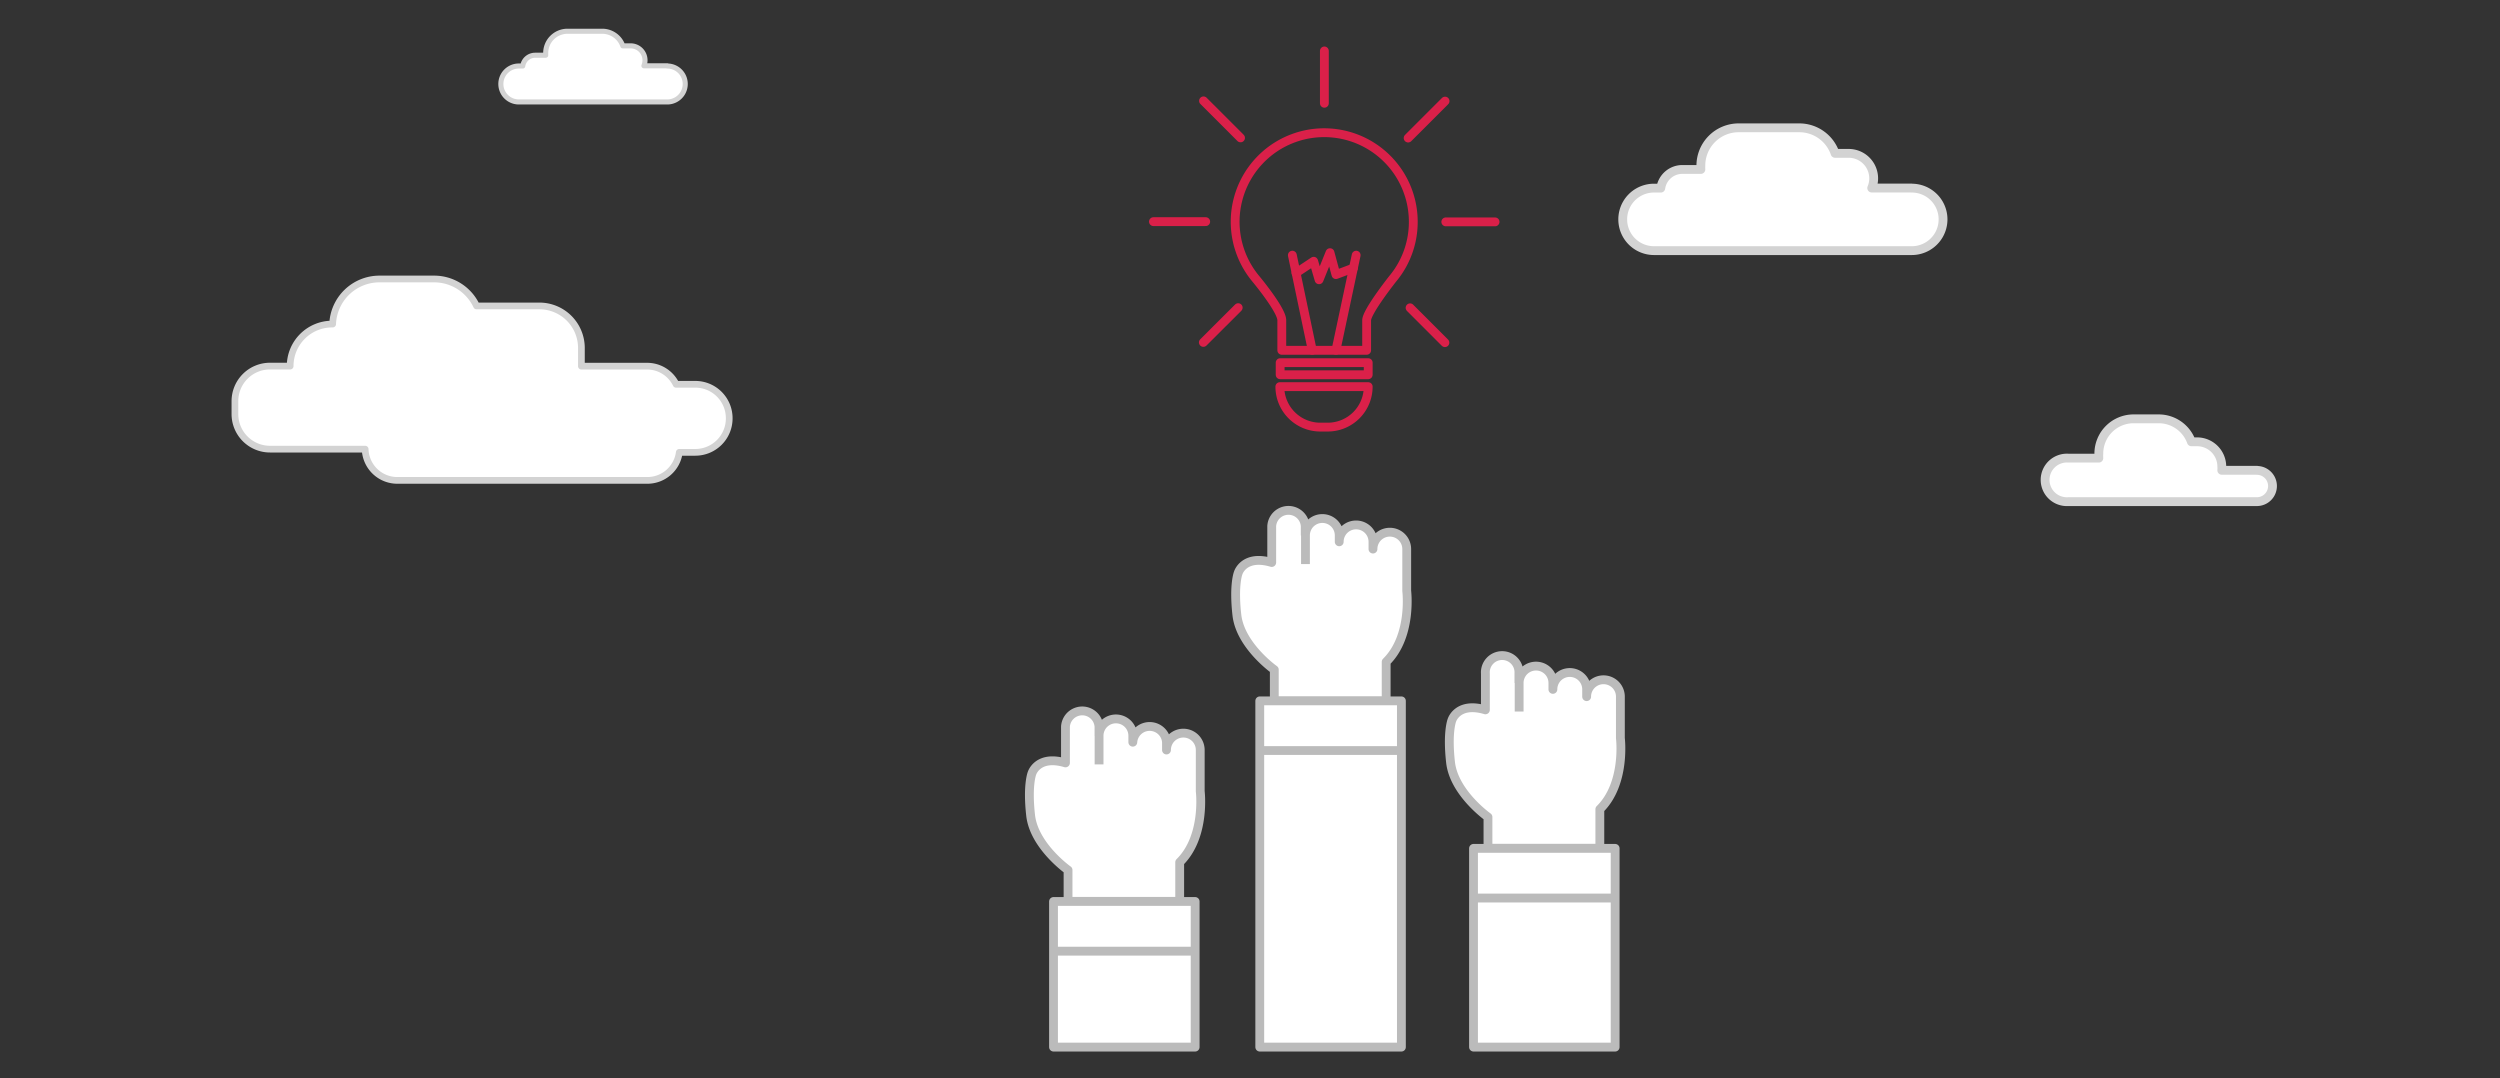 <svg id="Layer_1" data-name="Layer 1" xmlns="http://www.w3.org/2000/svg" viewBox="0 0 320 138"><rect x="0" y="0" width="320" height="138" fill="#333333" stroke="none"/><defs><style>.cls-1,.cls-2,.cls-3,.cls-5{fill:#fff;}.cls-1,.cls-2,.cls-3{stroke:#d3d3d3;}.cls-1,.cls-2,.cls-3,.cls-4,.cls-5{stroke-linejoin:round;}.cls-1,.cls-4,.cls-5{stroke-width:1.13px;}.cls-2{stroke-width:0.65px;}.cls-3{stroke-width:0.86px;}.cls-4{fill:none;stroke:#da2049;stroke-linecap:round;}.cls-5{stroke:#bbb;}</style></defs><title>MOBILE TIMELINE_2</title><path class="cls-1" d="M244.72,24.07h-5.14a3.19,3.19,0,0,0,.25-1.24v0a3.2,3.2,0,0,0-3.2-3.2h-1.74a4.84,4.84,0,0,0-4.57-3.27h-7.77a4.84,4.84,0,0,0-4.84,4.84h0a4.9,4.9,0,0,0,0,.49h-2.37a2.79,2.79,0,0,0-2.76,2.39h-.87a4,4,0,1,0,0,8h33a4,4,0,0,0,0-8Z"/><path class="cls-2" d="M85.42,8.42h-3a1.84,1.84,0,0,0,.14-.71h0a1.84,1.84,0,0,0-1.84-1.84h-1A2.79,2.79,0,0,0,77.12,4H72.64a2.79,2.79,0,0,0-2.79,2.79h0a2.82,2.82,0,0,0,0,.28H68.5a1.61,1.61,0,0,0-1.59,1.38h-.5a2.3,2.3,0,1,0,0,4.6h19a2.3,2.3,0,0,0,0-4.6Z"/><path class="cls-1" d="M288.92,60.2h-4.53a3.18,3.18,0,0,0,0-.48h0a3.17,3.17,0,0,0-3.17-3.17h-.72a4.45,4.45,0,0,0-4.18-2.94H273.1a4.45,4.45,0,0,0-4.45,4.45h0a4.47,4.47,0,0,0,0,.58h-3.92a2.79,2.79,0,1,0,0,5.57h24.15a2,2,0,1,0,0-4Z"/><path class="cls-3" d="M89,49.19H86.54a4.12,4.12,0,0,0-3.71-2.32H74.42s0-.06,0-.09V44.54A5.38,5.38,0,0,0,69,39.16h-8a6,6,0,0,0-5.44-3.45H48.58a6,6,0,0,0-6,5.77h-.06a5.38,5.38,0,0,0-5.38,5.38H34.56a4.49,4.49,0,0,0-4.49,4.49V53a4.49,4.49,0,0,0,4.49,4.49H46.74a4.12,4.12,0,0,0,4.12,4h32a4.12,4.12,0,0,0,4.09-3.59H89a4.34,4.34,0,0,0,4.34-4.34h0A4.34,4.34,0,0,0,89,49.19Z"/><path class="cls-4" d="M180.9,28.39a11.4,11.4,0,1,0-20.17,7.28s3.34,4,3.34,5.32v3.85h10.86V41c0-1.11,3.34-5.32,3.34-5.32h0A11.35,11.35,0,0,0,180.9,28.39Z"/><line class="cls-4" x1="167.97" y1="44.83" x2="165.42" y2="32.66"/><line class="cls-4" x1="171" y1="44.83" x2="173.59" y2="32.66"/><polyline class="cls-4" points="165.89 34.94 168.15 33.44 168.84 35.81 170.24 32.34 171 35.15 173.24 34.31"/><rect class="cls-4" x="163.86" y="46.42" width="11.27" height="1.55"/><path class="cls-4" d="M163.86,49.49h11.27a0,0,0,0,1,0,0v0a5.18,5.18,0,0,1-5.18,5.18H169a5.18,5.18,0,0,1-5.18-5.18v0A0,0,0,0,1,163.86,49.49Z"/><line class="cls-4" x1="169.52" y1="6.52" x2="169.52" y2="13.22"/><line class="cls-4" x1="185.06" y1="28.4" x2="191.37" y2="28.4"/><line class="cls-4" x1="147.64" y1="28.37" x2="154.33" y2="28.37"/><line class="cls-4" x1="158.49" y1="39.38" x2="154.03" y2="43.83"/><line class="cls-4" x1="184.97" y1="12.94" x2="180.24" y2="17.67"/><line class="cls-4" x1="180.49" y1="39.4" x2="184.95" y2="43.86"/><line class="cls-4" x1="154.05" y1="12.91" x2="158.79" y2="17.65"/><path class="cls-5" d="M140.67,94.22V93a2.15,2.15,0,0,0-4.29,0v4.65c-3.54-1.05-4.28,1.31-4.28,1.31s-.62,1.49-.18,5.41,4.79,7,4.79,7l0,4H151v-5c3.35-3.3,2.63-9.09,2.63-9.09V96a2.16,2.16,0,0,0-4.32,0V95A2.16,2.16,0,0,0,145,95v-.82a2.16,2.16,0,1,0-4.32,0v3.66"/><rect class="cls-5" x="134.85" y="115.39" width="18.13" height="18.64"/><line class="cls-5" x1="134.85" y1="121.75" x2="152.98" y2="121.75"/><path class="cls-5" d="M194.42,87.42V86.21a2.15,2.15,0,1,0-4.29,0v4.65c-3.54-1.05-4.28,1.31-4.28,1.31s-.62,1.49-.18,5.41,4.79,7,4.79,7l0,4h14.32v-5c3.35-3.3,2.63-9.09,2.63-9.09V89.17a2.16,2.16,0,1,0-4.32,0v-.93a2.16,2.16,0,0,0-4.32,0v-.82a2.16,2.16,0,1,0-4.32,0v3.66"/><rect class="cls-5" x="188.61" y="108.59" width="18.13" height="25.44"/><line class="cls-5" x1="188.61" y1="114.95" x2="206.73" y2="114.95"/><path class="cls-5" d="M167.07,68.54V67.33a2.15,2.15,0,0,0-4.29,0V72c-3.54-1.05-4.28,1.31-4.28,1.31s-.62,1.49-.18,5.41,4.79,7,4.79,7l0,4h14.32v-5c3.35-3.3,2.63-9.09,2.63-9.09V70.28a2.16,2.16,0,0,0-4.32,0v-.93a2.16,2.16,0,1,0-4.32,0v-.82a2.16,2.16,0,0,0-4.32,0V72.2"/><rect class="cls-5" x="161.25" y="89.71" width="18.13" height="44.32"/><line class="cls-5" x1="161.25" y1="96.07" x2="179.38" y2="96.07"/></svg>